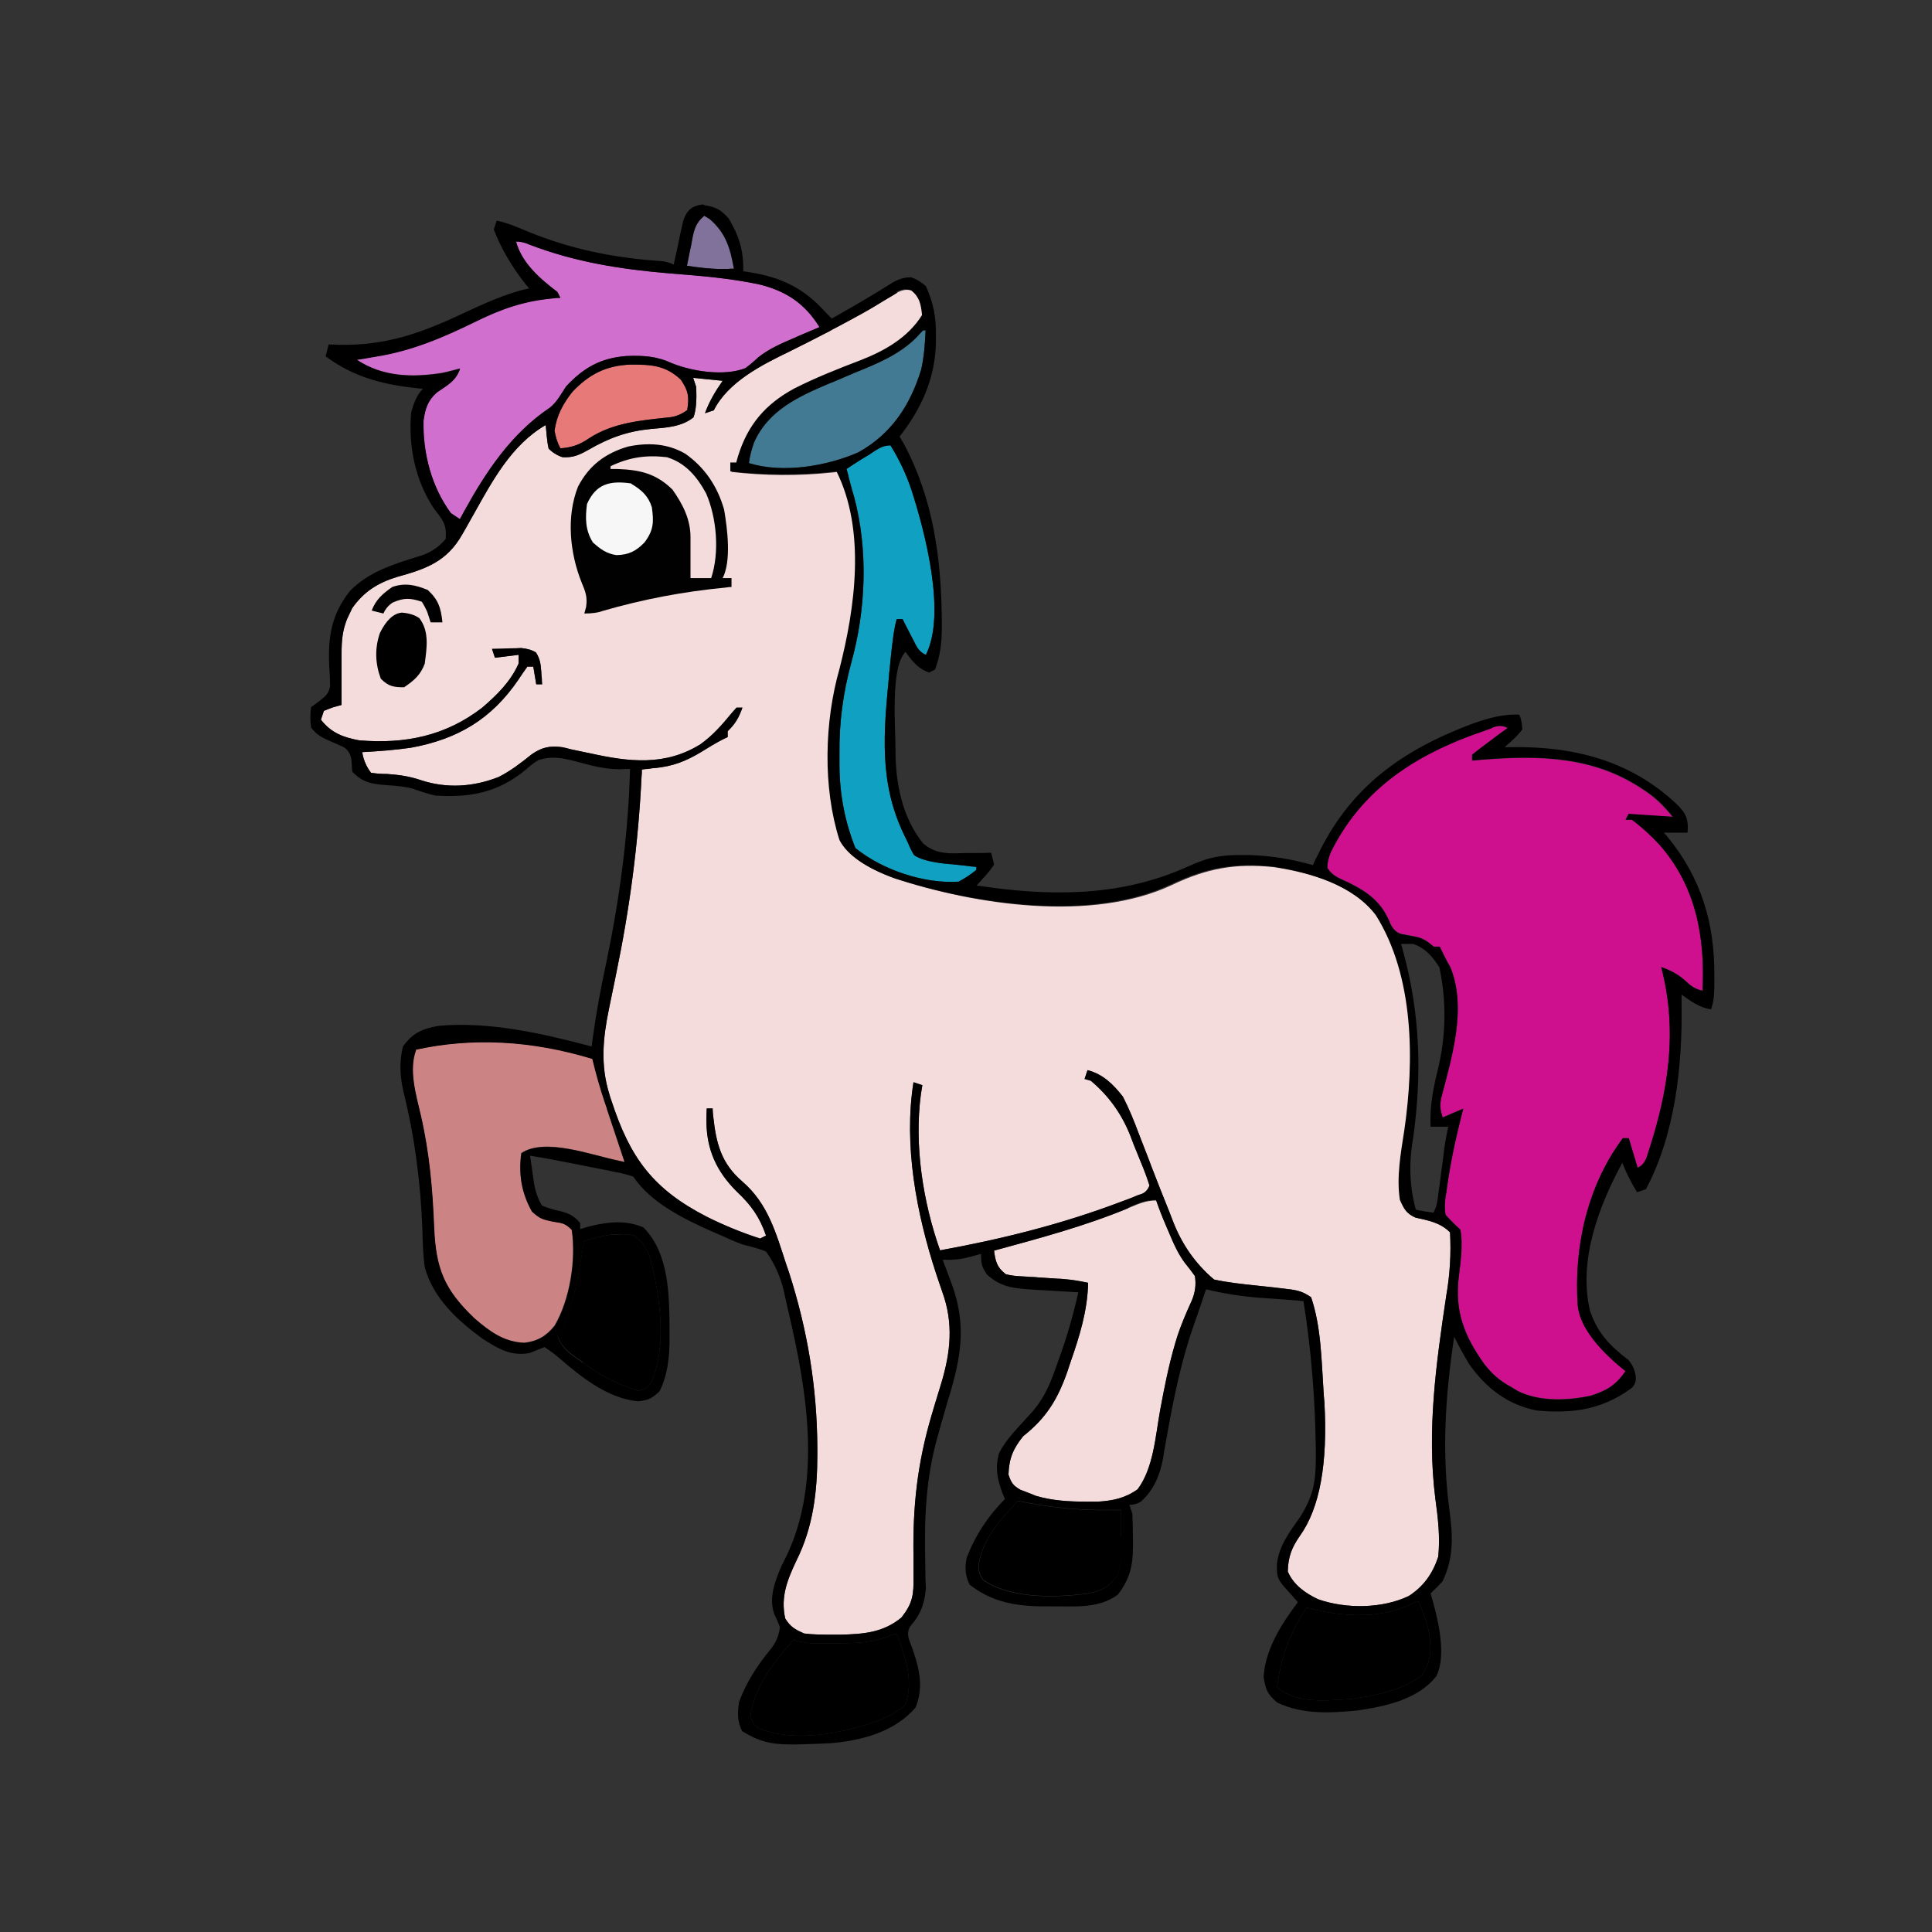 <?xml version="1.0" encoding="UTF-8"?>
<svg xmlns="http://www.w3.org/2000/svg" version="1.1" viewBox="0 0 655 655">
  <rect x="0" y="0" width="655" height="655" fill="#333333" stroke="none"/>
  <defs>
    <style>
      .cls-1 {
        fill: #010101;
      }

      .cls-2 {
        fill: #ba7d7d;
      }

      .cls-3 {
        fill: #e87979;
      }

      .cls-4 {
        fill: #81729b;
      }

      .cls-5 {
        fill: #427a93;
      }

      .cls-6 {
        fill: #d16fcf;
      }

      .cls-7 {
        fill: #f4dcdc;
      }

      .cls-8 {
        fill: #cc8383;
      }

      .cls-9 {
        fill: #10a0c1;
      }

      .cls-10 {
        fill: #f7f7f7;
      }

      .cls-11 {
        fill: #ce0f8e;
      }
    </style>
  </defs>
  <!-- Generator: Adobe Illustrator 28.7.1, SVG Export Plug-In . SVG Version: 1.2.0 Build 142)  -->
  <g>
    <g id="Layer_1">
      <path class="cls-9" d="M295.1,153.9c-.9.5-1.8,1.1-2.7,1.6-1.8,1.1-3.6,2.3-5.4,3.5.3,1,.6,2,.8,3.1.4,1.4.7,2.7,1.1,4.1.2.7.4,1.3.6,2,4.9,18.1,4.1,38.5-.9,56.5-2.8,10.4-4.1,20.1-4,30.8,0,1.2,0,2.4,0,3.6q0,14.9,5.4,28.4c9.1,7.4,23.3,12.2,35,11.4q3.4-1.8,6-4v-1c-1.2-.1-2.4-.2-3.6-.4-1.6-.2-3.1-.3-4.7-.5-.8,0-1.6-.2-2.4-.2q-7.7-.9-10.4-2.9-1.1-1.7-2-4c-.5-1-.9-1.9-1.4-2.9-8.6-17.8-6.9-34.8-5.1-53.9,0-.7.1-1.4.2-2.2q1.2-13.1,2.4-17h2q.6,1.2,1.2,2.4c.5,1,1.1,2,1.6,3.1.5,1,1.1,2,1.6,3.1q1.3,2.6,3.5,3.5c7-13.9-.3-41.7-4.9-55.9-1.8-5.4-4.1-10.2-7.1-15.1-2.9,0-4.5,1.4-6.9,2.9Z"/>
      <path class="cls-3" d="M194.1,132.8c-3.2,4-5.4,8.1-6.1,13.2q.6,3.5,2,6c3.9-.3,6.5-1.2,9.7-3.4,8.1-5.3,17.7-6.1,27.1-7.1q3.3-.3,6.2-2.5c.7-4.5.4-6.5-2.2-10.3-5.2-4.9-10.1-5.1-17-5.1-8.3.3-14.1,3.3-19.7,9.2Z"/>
      <path class="cls-8" d="M205.9,375.9c-.3-.8-.5-1.5-.8-2.3-1.6-4.8-3-9.7-4.2-14.7q-31.1-9.4-59.9-3.1c-2.6,7,0,15.3,1.6,22.3,2.9,12.6,4,25,4.5,37.9.6,14,3.4,21.1,13.7,30.9,5.1,4.4,9.9,8,16.9,8.3,4.5-.5,7.5-2.3,10.3-5.8,5.2-8.9,7.3-22.3,5.8-32.5-2.3-2.3-3.2-2.3-6.4-2.8-3.4-.7-4.5-1-7.1-3.4-3.5-6.2-4.6-12.6-3.6-19.8,8.1-5.4,24.1.8,33.2,2.6q.9.2,1.8.4c-1.5-4.5-3-9-4.5-13.5-.5-1.5-1-3-1.5-4.5Z"/>
      <path d="M300.8,554.9c-6,2.3-12.1,2.2-18.4,2.2-.8,0-1.7,0-2.6,0q-1.2,0-2.5,0c-.7,0-1.5,0-2.2,0-2.1-.1-4-.5-6.1-1.1-6.3,7.2-13,15.4-14.5,25.2q.2,3,2.6,4.7c12.4,5.1,29.2,1.7,41.4-2.8,3.2-1.4,5.8-2.8,8.5-5.1,2.8-8.5,0-15.9-3-24q-1.2,0-3.2.9Z"/>
      <path class="cls-6" d="M156,176c.5-.9.9-1.7,1.4-2.6,7.5-13.6,16-26.4,29.1-35.2,2.4-1.9,3.8-4.6,5.5-7.2,6-6.4,11.7-9.6,20.4-10.3,5.9-.2,10.2,0,15.6,2.5,7,2.8,17.8,4.4,24.8,1.6q2.3-1.7,4.4-3.7c3.8-3,7.9-4.7,12.3-6.6.8-.4,1.6-.7,2.5-1.1,2-.8,3.9-1.7,5.9-2.5-4.9-7.9-11.1-12.1-20.1-14.4-10.1-2.2-20.4-3-30.6-3.8-16.6-1.4-32.1-3.8-47.7-9.8q-2.5-1.1-4.6-1c2,7.3,8.2,12.6,14,17l1,2q-1.4,0-2.7.2c-9.6.9-17.1,3.5-25.7,7.7-11.2,5.5-22.1,10.2-34.6,12.1-1.1.2-2.3.4-3.4.6-.8.1-1.7.3-2.6.4,8.7,5.8,18.7,6.1,28.9,4.5,2-.4,4.1-1,6.1-1.5-1.4,4.2-4.3,5.6-7.9,8.1-3.1,2.8-3.9,5.4-4.5,9.6-.2,11.1,2.7,22.3,9.3,31.3,1,.7,2,1.3,3,2Z"/>
      <path class="cls-5" d="M310.9,114.2c-5.9,6-13.5,9.1-21.2,12.2-1.9.8-3.7,1.6-5.6,2.4q-1.3.6-2.7,1.1c-10.6,4.5-20.9,9.1-25.8,20.2-.8,2.3-1.4,4.5-1.7,6.9,11.5,3.6,26.6,1,37.2-3.7,11.1-6.2,17.5-15.9,21.2-28,1-4.4,1.3-8.9,1.5-13.3h-1c-.7.7-1.4,1.4-2.1,2.2Z"/>
      <path class="cls-4" d="M247.3,91q.9,0,1.7,0c-1.2-6.9-2.7-12.2-8.2-16.9-.6-.4-1.2-.7-1.8-1.1-3.6,2.7-3.9,5.9-4.7,10.2-.3,1.3-.5,2.5-.8,3.9-.2,1-.4,2-.6,3,4,.6,7.9,1.1,11.9,1.1q1.2,0,2.3,0Z"/>
      <path d="M197.6,462c.6.4,1.3.9,1.9,1.3q7.8,5.4,16.8,8.2,2.9-.3,4.5-2.8c5.5-12.7,2.9-29.7-.5-42.7-1.3-3.3-2.4-5-5.3-7.1q-2.3-.6-4.8-.4t-2.5,0c-3.4.4-6.5,1.3-9.7,2.3-.2,1.2-.4,2.4-.6,3.6q-3.5,22.3-8.4,28.4c1.5,4.4,5,6.5,8.6,9Z"/>
      <path class="cls-11" d="M553,278h-2c.3-.7.7-1.3,1-2,5,.3,9.9.7,15,1-3.4-4.2-6.1-6.8-10.5-9.6-.6-.4-1.2-.8-1.9-1.2-17.1-10.5-36.3-10-55.6-8.3v-2c2-1.6,3.9-3.1,6-4.6.6-.4,1.1-.8,1.7-1.3,1.4-1,2.8-2.1,4.3-3.1q-2.2-1.4-5.3-.1c-1.4.5-2.8,1-4.2,1.5q-1.1.4-2.3.8c-21,7.8-37.9,19.3-48,39.7q-1.2,2.9-1.2,5.3c1.7,2.9,4.3,3.7,7.3,5.1,6.8,3.4,11.3,6.8,14.1,14q1.4,2.8,3.7,3.4c1.6.3,3.2.6,4.8.9,2.6.5,4.2,1.7,6.2,3.4h2c.7,1.3,1.3,2.7,2,4,.5,1,1,1.9,1.6,2.9,5.7,13.9.5,30.6-3.1,44.4-.5,2.6-.3,4.1.5,6.6,2.3-1,4.6-2,7-3-.3,1-.5,2-.8,3.1-2,8-3.7,16-4.8,24.2-.1.8-.2,1.6-.4,2.4-.3,2.2-.4,4.1,0,6.3q2.4,2.7,5,5,.5,2.6.4,5.3c0,1.1,0,2.1-.1,3.2-.2,2.4-.5,4.9-.8,7.3-1.5,11.8,1.8,20.3,8.7,29.9,2.6,3.3,5.2,5.6,8.9,7.6.8.5,1.7,1,2.5,1.5,7.3,3.6,16.9,3.2,24.7,1.5,5.5-1.8,8.3-3.5,11.7-8.3-.7-.6-1.5-1.2-2.2-1.8q-13-11.1-14-20.4c-1.4-19.7,3.2-40.7,15.3-56.8h2c1,3.3,2,6.6,3,10q2.4-.9,3.4-4.6c7-21.1,10.3-41.6,4.6-63.4,3.5,1.2,6,2.6,8.7,5.1q2.3,2.3,5.3,2.9c.9-18.2-2.2-35.4-14.6-49.5-2.9-3.1-6-6-9.4-8.5Z"/>
      <!-- <path class="cls-2" d="M402,428.6c-2.6-3.4-4.1-7-5.8-11-.3-.7-.6-1.4-.9-2.1-1.2-2.8-2.3-5.6-3.3-8.5-3.7,0-6.1,1.2-9.5,2.6-14.7,6.1-30.1,10.2-45.5,14.4.5,3.7,1,5.7,4,8q2.4.6,5.1.7t3,.2c1,0,2.1.1,3.2.2,2.1.1,4.1.3,6.2.4.9,0,1.8.1,2.8.2,2.6.2,5.1.7,7.6,1.2-.2,9.5-2.9,18.1-6,27-.4,1.2-.8,2.4-1.2,3.6-3.3,9.2-7.1,15.3-14.8,21.4-3.4,4.2-4.8,7.5-5,13,.9,2.8,1.6,3.8,4.1,5.2.8.3,1.7.6,2.6,1,.8.3,1.7.6,2.5,1,5.7,1.7,11.4,2,17.3,2,1.2,0,2.5,0,3.8,0,5.1-.3,9.3-1.2,13.5-4.2,5.4-7.3,6-17.9,7.6-26.7,1.4-7.6,2.9-15.2,5.1-22.7.2-.7.4-1.3.6-2,1.4-4.4,3.2-8.5,5.1-12.7q1.7-4.1,1-8.2-1.5-2.1-3.2-4.2Z"/> -->
      <path d="M380.1,521.3c0-.9,0-1.8,0-2.7,0-2.2,0-4.4,0-6.6q-1.6,0-3.3,0c-10.9.2-21-.9-31.7-3.1-5.9,6.1-12.4,13.4-13.3,22.1q.1,2.8,1.6,4.6c9.3,6.5,24.7,6,35.5,4.6,4.9-1,7.3-2.3,10.2-6.4.9-2.8,1.1-4.5,1.1-7.4,0-.8,0-1.7,0-2.6,0-.9,0-1.8,0-2.7Z"/>
      <path d="M481,543q-1.2,0-2.7.9c-10.8,5.2-24,4.2-35.3,1.1q-8.4,12.5-10,27c6.7,5.8,16.7,4.5,25,4,8.4-1.1,17.1-2.9,24-8,3.3-4.8,3.3-8.9,2.5-14.5-.8-3.7-2-7-3.5-10.5Z"/>
      <path class="cls-7" d="M480.3,413c-3.2-1.4-3.9-2.9-5.3-6-1.2-7.8.3-15.8,1.5-23.6,3.4-23.5,3.4-52.2-9.7-73-7.9-10.3-22.4-14.5-34.8-16.4-13.1-1.4-22.8.4-34.6,6-27.1,12.8-66.7,6.8-94.1-2.2q-14.4-5.3-18.3-12.8c-5.7-17.9-5.1-40.1,0-58,5.3-20.7,9-46.9-1-67q-.9.1-1.9.2c-11.4,1.2-22.7,1.1-34.1-.2v-3h2c.2-.7.4-1.4.6-2.1,3.3-10.7,9.3-17.7,19.1-23,7.3-3.7,14.9-6.7,22.5-9.6,8.2-3.2,16.1-7.7,20.8-15.3-.4-3.7-.8-6-3.7-8.4q-2.4-.9-5.1.6c-1.1.7-2.2,1.4-3.3,2-1.3.8-2.5,1.5-3.8,2.3-.7.4-1.3.8-2,1.2-3.8,2.2-7.6,4.2-11.5,6.3-.8.4-1.6.8-2.4,1.3-4.6,2.4-9.2,4.7-13.8,7-9.1,4.4-20.6,10.2-25.4,19.8-1,.3-2,.7-3,1,1.5-4.1,3.5-7.4,6-11-3.3-.3-6.6-.7-10-1l1,3q.4,6.9-.9,10.4c-4,3.2-9.2,3.5-14.2,3.9-8.2.8-14.3,3-21.4,7.1-3.2,1.8-5.2,2.7-8.8,2.5q-2.7-.9-4.7-2.9c-.6-2.7-.7-5.3-1-8-11.7,6.8-18.1,19-24.5,30.4-.4.8-.9,1.5-1.3,2.3-.8,1.5-1.7,3-2.5,4.4-5.2,9.2-12.3,11.7-22.1,14.4-6.5,2-11.3,5-15.2,10.6-.3.6-.6,1.3-.9,1.9-.3.6-.6,1.3-.9,1.9-1.5,3.9-1.8,7.2-1.8,11.4,0,1,0,2,0,3.1,0,1.1,0,2.1,0,3.2,0,1.1,0,2.2,0,3.3,0,2.7,0,5.3,0,8q-1.5.4-2.9.8t-3.1,1.2c-.3,1-.7,2-1,3,3.5,4.5,7.6,6,13,7,15.5,1.3,29.3-1.5,41.7-11.1,5-4.3,9.6-8.8,12.3-14.9v-3c-2.6.3-5.3.7-8,1-.3-1-.7-2-1-3,2.1,0,4.2-.1,6.3-.2,1.2,0,2.3,0,3.6-.1q3.1.3,5,1.5c1.4,2.2,1.6,3.9,1.8,6.5,0,.8.1,1.6.2,2.4,0,.6,0,1.2.1,1.9h-2c-.3-2-.7-4-1-6h-2c-1.1,1.5-2.1,3-3.1,4.5-9.1,13.3-20.5,20.1-36.4,23-5.5.8-11,1.2-16.5,1.5q.6,3.9,3,7,2.6.4,5.5.4c4.1.3,7.6.8,11.4,2.1,8.8,2.9,17.8,2.3,26.4-1.1,4.1-2.1,7.6-4.8,11.2-7.7,3.5-2.4,6.1-2.9,10.2-2.4,1,.2,1.9.4,2.9.7,1.1.2,2.2.5,3.3.7,1.1.2,2.2.5,3.4.7,13.1,2.9,25.4,4.4,37.4-3.1,4.2-3,7.4-6.7,10.6-10.6q.8-.9,1.6-1.8h2c-1.2,3.4-2.4,5.5-5,8v2q-.8.4-1.7.8c-2.5,1.3-4.8,2.7-7.2,4.2-5.3,3.2-9.7,4.9-15.8,5.5-.8,0-1.6.2-2.5.3q-.9,0-1.9.2c0,.8,0,1.6-.1,2.4-1.1,22.7-4,44.6-8.6,66.8-.1.7-.3,1.3-.4,2-.7,3.2-1.3,6.5-2,9.7-2.1,10.1-3,19.3.1,29.2.2.7.4,1.4.7,2.2,6.3,19.3,14,29.9,32.3,39.3q8.8,4.4,18.1,7.4c.7-.3,1.3-.7,2-1-2.2-6.4-5.1-10.4-10-15-6.7-6.7-10.1-14-10.2-23.5,0-1.5,0-3,.1-4.6h2c0,.9.1,1.8.2,2.7,1,9.2,2.7,15.9,9.9,22.1,8.7,7.5,11.4,17.5,14.9,28.2.3.9.6,1.7.9,2.6,6.3,19.6,9.5,39,9.6,59.5q0,1,0,2.1c0,12.7-1.4,24.7-7.1,36.1-3.1,6.6-5.4,12.2-3.8,19.6,1.8,2.9,3.3,3.7,6.4,5.1,3.2.4,6.4.4,9.7.4.9,0,1.8,0,2.7,0,7.8-.2,14.4-.7,20.6-5.8,3.8-4.8,4.2-7.7,4.1-13.9,0-1.5,0-3,0-4.4,0-.8,0-1.5,0-2.3-.3-17,1.3-31.6,6.1-47.9.4-1.2.7-2.5,1.1-3.7.7-2.4,1.5-4.8,2.2-7.2,3.2-10.6,4.2-20.4.4-30.9-.5-1.4-.9-2.7-1.4-4.1-.2-.7-.5-1.4-.7-2.1-6.7-20.4-11.1-43.7-7.7-65,1,.3,2,.7,3,1-.2,1-.3,2.1-.5,3.1-2.3,17.3.7,36.5,6.5,52.9,20.9-3.8,41-8.8,60.9-16.3.9-.3,1.8-.7,2.7-1,.8-.3,1.6-.6,2.5-1,.7-.3,1.4-.6,2.2-.8q1.9-.7,2.7-2.9c-1.2-3.9-2.8-7.6-4.3-11.3-.8-1.9-1.5-3.7-2.2-5.6q-4.4-11.1-13.4-18.6c-.7-.2-1.4-.4-2.1-.6.3-1,.7-2,1-3,5.3,1.4,8.7,4.8,12,9,2.1,4.1,3.8,8.3,5.4,12.6.9,2.4,1.9,4.8,2.8,7.2.5,1.2.9,2.4,1.4,3.7,2,5.2,4.1,10.5,6.2,15.7.3.9.7,1.7,1,2.6q4.6,12.2,14.1,20.2c4.6,1,9.3,1.5,14,2,2.2.2,4.4.5,6.5.7,1.4.2,2.8.3,4.2.5,3.5.4,5.3.8,8.2,2.8,3.4,10,3.5,21.1,4.2,31.6q.1,1.9.3,3.9,1.8,31.3-8.3,45.4c-2.8,4-4,7.2-4.1,12.1,1.9,4.5,6,7.4,10.3,9.4,9.4,3.3,21.7,3.2,30.7-1.1,5.1-3.3,8.1-7.6,10-13.3.7-6.7-.1-13.3-1-19.9-2.9-23,.3-45.7,3.7-68.5q1.9-10.8,1.3-21.6c-3.3-3.3-7.2-4-11.7-5ZM402,428.6c-2.6-3.4-4.1-7-5.8-11-.3-.7-.6-1.4-.9-2.1-1.2-2.8-2.3-5.6-3.3-8.5-3.7,0-6.1,1.2-9.5,2.6-14.7,6.1-30.1,10.2-45.5,14.4.5,3.7,1,5.7,4,8q2.4.6,5.1.7t3,.2c1,0,2.1.1,3.2.2,2.1.1,4.1.3,6.2.4.9,0,1.8.1,2.8.2,2.6.2,5.1.7,7.6,1.2-.2,9.5-2.9,18.1-6,27-.4,1.2-.8,2.4-1.2,3.6-3.3,9.2-7.1,15.3-14.8,21.4-3.4,4.2-4.8,7.5-5,13,.9,2.8,1.6,3.8,4.1,5.2.8.3,1.7.6,2.6,1,.8.3,1.7.6,2.5,1,5.7,1.7,11.4,2,17.3,2,1.2,0,2.5,0,3.8,0,5.1-.3,9.3-1.2,13.5-4.2,5.4-7.3,6-17.9,7.6-26.7,1.4-7.6,2.9-15.2,5.1-22.7.2-.7.4-1.3.6-2,1.4-4.4,3.2-8.5,5.1-12.7q1.7-4.1,1-8.2-1.5-2.1-3.2-4.2Z"/>
      <path fill='black' fixed='yes' d="M238.9,69.6c4,.6,5.4,1.5,8.1,4.4,3.6,6,5.1,10.9,5,18,.7,0,1.4.2,2.1.3,10.9,1.7,18.6,5.5,25.9,13.7l2,2c2.2-1.2,4.3-2.5,6.5-3.7.6-.4,1.3-.7,1.9-1.1,3.4-2,6.8-4,10.1-6.1,2.8-1.8,5-3.1,8.4-3.1q2.6.9,5,3c2.6,5.8,3.5,10.6,3.4,16.9,0,.8,0,1.6,0,2.4-.3,12.1-4.9,22.2-12.3,31.7.4.8.9,1.6,1.4,2.4,10,18.7,12.7,38.8,12.9,59.8,0,.9,0,1.7,0,2.6,0,5.1-.5,9.4-2.3,14.2-.7.3-1.3.7-2,1-3.8-1.3-5.7-3.8-8-7-5.3,5.3-3.3,26.1-3.4,33.6,0,11,2.3,22.6,9.4,31.4,4.5,3.7,8.8,3.4,14.3,3.2.8,0,1.7,0,2.5,0,2.1,0,4.1,0,6.2-.1q.6,1.9,1,4-1.2,1.9-2.9,3.8c-.6.6-1.1,1.2-1.7,1.9-.4.5-.9.9-1.3,1.4,23.7,3.6,47.2,4,69.5-5.5,1.2-.5,2.3-1,3.5-1.5.6-.3,1.3-.6,1.9-.8,5.2-2.1,9.7-2.6,15.2-2.5.8,0,1.6,0,2.5,0,7.4.2,14.3,1.4,21.4,3.4q.7-1.6,1.5-3.1c11.1-23.3,28.5-35.7,52.2-44.7,5.4-1.9,10.5-3.5,16.3-3.2q.9,2.1,1,5c-1.7,2.3-3.8,4.1-6,6,.8,0,1.6,0,2.4,0,21-.3,40,4.5,55.6,19,2.5,2.5,4,4.1,4.1,7.7,0,.8,0,1.5-.1,2.3h-8c.4.5.9,1,1.3,1.5,11.3,13.8,15.9,29.1,15.8,46.7,0,.8,0,1.6,0,2.4,0,3.4,0,6.1-1.1,9.3-4-.6-6.7-2.7-10-5q0,1.8,0,3.6c.3,20.6-2.2,43.8-12.1,62.4-1,.3-2,.7-3,1-2-3.3-3.6-6.4-5-10-8,14.8-14.9,32.9-11,50,2.5,7.6,6.7,12,13,16.8q2,2.2,2.5,5.3t-1.9,4.7c-9.9,7-19.6,8.3-31.6,7.2-9.8-1.9-17.2-7.6-22.9-15.7-1.8-3-3.5-6.1-5.1-9.3-3,20-4.3,39.4-1.5,59.5,1.1,8.4,1.3,15.8-2.5,23.5-1.3,1.4-2.6,2.7-4,4,.2.7.4,1.4.6,2.1q5.2,18.1,1.4,25.9c-6.2,8-17.3,10.3-26.8,11.7-9.2.9-18.7,1.4-27.2-2.7-3.3-2.8-3.9-4.3-4.6-8.6.5-9.4,6.1-18.1,11.6-25.4-.4-.5-.8-1-1.3-1.5-.5-.6-1.1-1.3-1.7-1.9-.5-.6-1.1-1.3-1.7-1.9-2.4-2.9-2.4-3.7-2.4-7.7.8-6.4,4.4-10.9,8-16.1,4.2-6.7,5.2-11.7,5.2-19.6,0-.9,0-1.7,0-2.6-.2-17-1.5-34.1-4.2-50.8q-1,0-2.1-.2c-3.1-.2-6.3-.5-9.4-.7-1.1,0-2.1-.2-3.2-.2-6.3-.5-12.2-1.4-18.3-2.9-.2.6-.4,1.1-.6,1.7-1.2,3.7-2.5,7.4-3.8,11.1-4.3,12.4-6.8,25.2-9.1,38.1-.1.7-.3,1.5-.4,2.3-.3,1.4-.5,2.8-.7,4.2-1.1,5.7-3.1,10.6-7.5,14.6q-1.9,1.1-3.9,1.1c.3,1,.7,2,1,3,.1,2.9.2,5.8.2,8.8q0,1.2,0,2.4c0,6.4-1.1,11-5.1,16.2-6.3,4.7-14.1,4-21.6,4q-1.6,0-3.3,0c-9.4,0-17.9-1.4-25.4-7.4-1.5-3.1-1.6-5.7-1-9,3-7.8,7.2-14.1,13-20-.3-.7-.6-1.4-.9-2.1-1.7-4.8-2.5-8.4-1.1-13.4,1.8-3.6,4.3-6.4,7-9.4.7-.7,1.3-1.4,2-2.2q.7-.7,1.4-1.5c4.4-4.7,6.6-9.5,8.7-15.5.3-.9.7-1.8,1-2.8,2.8-7.6,5-15.3,6.8-23.2-.7,0-1.5,0-2.2-.1-3.3-.2-6.6-.4-9.9-.6q-1.7,0-3.5-.2c-6.3-.4-10.7-.8-15.4-5.1-1.8-2.7-2-3.7-2-7-1.2.3-2.4.7-3.7,1-3.2.9-6,1.1-9.3,1,.3,1,.7,1.9,1.1,2.9.5,1.3.9,2.5,1.4,3.8.2.6.5,1.3.7,1.9,4.5,12.5,3.3,22.8-.3,35.3-.3,1.1-.6,2.2-1,3.3-.6,2.2-1.3,4.4-1.9,6.6q-.5,1.6-.9,3.2c-.3.9-.5,1.9-.8,2.8-4.1,14.5-4.6,28.3-4.2,43.3q0,1.1,0,2.2c0,2,.1,4,.2,6-.4,5-1.7,8.9-5.1,12.7q-1.5,2-.6,4.8c.4,1.1.8,2.1,1.2,3.2,2.3,6.8,3.8,12.9,1,19.8-7.1,8.3-18.3,11.2-28.8,12.1-3.7.2-7.5.3-11.2.4q-1.4,0-2.8,0c-6.4,0-10.5-1.1-16-4.5-1.7-3.3-1.6-6.4-1-10,2.5-6.7,6.1-12.2,10.6-17.7q2.8-3.4,3.2-7.6c-.6-1.5-1.2-3-1.9-4.4-2-5.5.3-11.3,2.5-16.4q.8-1.6,1.6-3.2c12.2-25.4,6.9-56.6.7-82.9-.4-1.8-.8-3.5-1.2-5.3q-1.6-8.4-6.4-15.1c-2.6-1.1-5.3-1.7-8-2.4-2.7-1-5.4-2.2-8-3.4-.7-.3-1.4-.6-2.1-.9-9.5-4.2-21-9.8-26.9-18.7q-2.9-1-6.3-1.6-1.9-.4-3.9-.8c-1.4-.3-2.7-.5-4.1-.8-1.3-.3-2.7-.5-4-.8-5.6-1.1-11.1-2.2-16.7-3.1.3,2.1.6,4.2.9,6.2.2,1.2.3,2.3.5,3.5q.7,3.9,2.6,7.2,2.3,1,4.9,1.6c3.6.8,5.8,1.5,8.1,4.4v2c1.1-.3,2.2-.7,3.4-1,6.2-1.5,12-2.1,18,.4,8.8,8.8,8.8,23.1,8.9,34.7,0,.9,0,1.8,0,2.8,0,6.3-.6,12.5-3.4,18.1-2.6,2.4-3.7,3-7.3,3.4-10.1-1-19-8-26.5-14.5q-2.3-2-5.2-3.9c-1.7.7-3.3,1.3-5,2-6.3,1.2-10.6-1.4-15.8-4.7-8.6-6.2-17-13.9-19.8-24.4-.6-4.3-.7-8.5-.8-12.8-.6-15.8-2.6-31.3-6.4-46.6-1.2-5.3-1.5-10.1-.2-15.4,3.3-4.6,6.5-6,12-7,17.1-1.6,35.5,2.6,52,7,.1-.8.2-1.6.3-2.5,1.2-8.8,2.8-17.5,4.7-26.2,4.5-21.7,7.4-43.2,8-65.4-1.1,0-2.3,0-3.5.1-5.4,0-10.2-1.4-15.4-2.8-4.4-1.1-7.7-1.7-12.2-.3q-2.3,1.4-4.3,3.3c-9.4,7.7-18.7,9.5-30.7,8.7-2.6-.6-5-1.4-7.5-2.3-3-.8-5.7-1-8.8-1.2-5.2-.4-8.1-.8-11.8-4.6q-.1-1.7-.2-3.4-.3-3.6-2.9-5c-1.8-.8-3.6-1.6-5.4-2.4-2.4-1.1-3.8-2-5.4-4.1q-.6-3.4,0-7c1-.7,2-1.4,3-2.2,2-1.6,2.9-2.3,3.4-4.8,0-2.4-.1-4.7-.3-7.1-.4-9.9.8-17.3,7-25.2,6.3-6.5,14.7-9.1,23.1-11.7q5.8-1.6,9.4-6c.4-5-1-6.4-4-10.3-6.4-9.6-8.7-21.2-7.7-32.6.8-2.9,1.8-5.8,4-8-.9,0-1.9-.2-2.9-.3-11.2-1.2-21-3.9-30.1-10.7.3-1.3.7-2.6,1-4,1,0,2,0,3,.1,16.9.4,29-4.2,44.2-11.4q13.6-6.4,20.8-7.7c-.4-.4-.7-.9-1.1-1.3-4.5-5.7-8.3-11.9-10.9-18.7.3-1,.7-2,1-3,3.8.8,7.2,2.3,10.8,3.8,14.4,5.9,29.3,8.9,44.8,9.9q2.4.2,4.4,1.2c.3-1.2.5-2.4.8-3.6.3-1.6.7-3.1,1-4.7.2-.8.3-1.6.5-2.4.2-.8.3-1.5.5-2.3q.2-1,.5-2.1c1.3-3.5,2.9-4.8,6.6-5.3ZM239,73c-3.6,2.7-3.9,5.9-4.7,10.2-.3,1.3-.5,2.5-.8,3.9-.2,1-.4,2-.6,3,4,.6,7.9,1.1,11.9,1.1q1.2,0,2.3,0,.9,0,1.7,0c-1.2-6.9-2.7-12.2-8.2-16.9-.6-.4-1.2-.7-1.8-1.1ZM175,82c2,7.3,8.2,12.6,14,17q.5,1,1,2-1.4,0-2.7.2c-9.6.9-17.1,3.5-25.7,7.7-11.2,5.5-22.1,10.2-34.6,12.1-1.1.2-2.3.4-3.4.6-.8.1-1.7.3-2.6.4,8.7,5.8,18.7,6.1,28.9,4.5,2-.4,4.1-1,6.1-1.5-1.4,4.2-4.3,5.6-7.9,8.1-3.1,2.8-3.9,5.4-4.5,9.6-.2,11.1,2.7,22.3,9.3,31.3,1,.7,2,1.3,3,2,.5-.9.9-1.7,1.4-2.6,7.5-13.6,16-26.4,29.1-35.2,2.4-1.9,3.8-4.6,5.5-7.2,6-6.4,11.7-9.6,20.4-10.3,5.9-.2,10.2,0,15.6,2.5,7,2.8,17.8,4.4,24.8,1.6q2.3-1.7,4.4-3.7c3.8-3,7.9-4.7,12.3-6.6.8-.4,1.6-.7,2.5-1.1,2-.8,3.9-1.7,5.9-2.5-4.9-7.9-11.1-12.1-20.1-14.4-10.1-2.2-20.4-3-30.6-3.8-16.6-1.4-32.1-3.8-47.7-9.8q-2.5-1.1-4.6-1ZM304.2,99.2c-1.1.7-2.2,1.4-3.3,2-1.3.8-2.5,1.5-3.8,2.3-.7.4-1.3.8-2,1.2-3.8,2.2-7.6,4.2-11.5,6.3-.8.4-1.6.8-2.4,1.3-4.6,2.4-9.2,4.7-13.8,7-9.1,4.4-20.6,10.2-25.4,19.8-1,.3-2,.7-3,1,1.5-4.1,3.5-7.4,6-11-3.3-.3-6.6-.7-10-1q.5,1.5,1,3,.4,6.9-.9,10.4c-4,3.2-9.2,3.5-14.2,3.9-8.2.8-14.3,3-21.4,7.1-3.2,1.8-5.2,2.7-8.8,2.5q-2.7-.9-4.7-2.9c-.6-2.7-.7-5.3-1-8-11.7,6.8-18.1,19-24.5,30.4-.4.8-.9,1.5-1.3,2.3-.8,1.5-1.7,3-2.5,4.4-5.2,9.2-12.3,11.7-22.1,14.4-6.5,2-11.3,5-15.2,10.6-.3.6-.6,1.3-.9,1.9-.3.6-.6,1.3-.9,1.9-1.5,3.9-1.8,7.2-1.8,11.4,0,1,0,2,0,3.1,0,1.1,0,2.1,0,3.2,0,1.1,0,2.2,0,3.3,0,2.7,0,5.3,0,8q-1.5.4-2.9.8-1.5.6-3.1,1.2c-.3,1-.7,2-1,3,3.5,4.5,7.6,6,13,7,15.5,1.3,29.3-1.5,41.7-11.1,5-4.3,9.6-8.8,12.3-14.9v-3c-2.6.3-5.3.7-8,1-.3-1-.7-2-1-3,2.1,0,4.2-.1,6.3-.2,1.2,0,2.3,0,3.6-.1q3.1.3,5,1.5c1.4,2.2,1.6,3.9,1.8,6.5,0,.8.1,1.6.2,2.4,0,.6,0,1.2.1,1.9h-2c-.3-2-.7-4-1-6h-2c-1.1,1.5-2.1,3-3.1,4.5-9.1,13.3-20.5,20.1-36.4,23-5.5.8-11,1.2-16.5,1.5q.6,3.9,3,7,2.6.4,5.5.4c4.1.3,7.6.8,11.4,2.1,8.8,2.9,17.8,2.3,26.4-1.1,4.1-2.1,7.6-4.8,11.2-7.7,3.5-2.4,6.1-2.9,10.2-2.4,1,.2,1.9.4,2.9.7,1.1.2,2.2.5,3.3.7,1.1.2,2.2.5,3.4.7,13.1,2.9,25.4,4.4,37.4-3.1,4.2-3,7.4-6.7,10.6-10.6q.8-.9,1.6-1.8h2c-1.2,3.4-2.4,5.5-5,8v2q-.8.4-1.7.8c-2.5,1.3-4.8,2.7-7.2,4.2-5.3,3.2-9.7,4.9-15.8,5.5-.8,0-1.6.2-2.5.3q-.9,0-1.9.2c0,.8,0,1.6-.1,2.4-1.1,22.7-4,44.6-8.6,66.8-.1.7-.3,1.3-.4,2-.7,3.2-1.3,6.5-2,9.7-2.1,10.1-3,19.3.1,29.2.2.7.4,1.4.7,2.2,6.3,19.3,14,29.9,32.3,39.3q8.8,4.4,18.1,7.4c.7-.3,1.3-.7,2-1-2.2-6.4-5.1-10.4-10-15-6.7-6.7-10.1-14-10.2-23.5,0-1.5,0-3,.1-4.6h2c0,.9.1,1.8.2,2.7,1,9.2,2.7,15.9,9.9,22.1,8.7,7.5,11.4,17.5,14.9,28.2.3.9.6,1.7.9,2.6,6.3,19.6,9.5,39,9.6,59.5q0,1,0,2.1c0,12.7-1.4,24.7-7.1,36.1-3.1,6.6-5.4,12.2-3.8,19.6,1.8,2.9,3.3,3.7,6.4,5.1,3.2.4,6.4.4,9.7.4.9,0,1.8,0,2.7,0,7.8-.2,14.4-.7,20.6-5.8,3.8-4.8,4.2-7.7,4.1-13.9,0-1.5,0-3,0-4.4,0-.8,0-1.5,0-2.3-.3-17,1.3-31.6,6.1-47.9.4-1.2.7-2.5,1.1-3.7.7-2.4,1.5-4.8,2.2-7.2,3.2-10.6,4.2-20.4.4-30.9-.5-1.4-.9-2.7-1.4-4.1-.2-.7-.5-1.4-.7-2.1-6.7-20.4-11.1-43.7-7.7-65,1,.3,2,.7,3,1-.2,1-.3,2.1-.5,3.1-2.3,17.3.7,36.5,6.5,52.9,20.9-3.8,41-8.8,60.9-16.3.9-.3,1.8-.7,2.7-1,.8-.3,1.6-.6,2.5-1,.7-.3,1.4-.6,2.2-.8q1.9-.7,2.7-2.9c-1.2-3.9-2.8-7.6-4.3-11.3-.8-1.9-1.5-3.7-2.2-5.6q-4.4-11.1-13.4-18.6c-.7-.2-1.4-.4-2.1-.6.3-1,.7-2,1-3,5.3,1.4,8.7,4.8,12,9,2.1,4.1,3.8,8.3,5.4,12.6.9,2.4,1.9,4.8,2.8,7.2.5,1.2.9,2.4,1.4,3.7,2,5.2,4.1,10.5,6.2,15.7.3.9.7,1.7,1,2.6q4.6,12.2,14.1,20.2c4.6,1,9.3,1.5,14,2,2.2.2,4.4.5,6.5.7,1.4.2,2.8.3,4.2.5,3.5.4,5.3.8,8.2,2.8,3.4,10,3.5,21.1,4.2,31.6q.1,1.9.3,3.9,1.8,31.3-8.3,45.4c-2.8,4-4,7.2-4.1,12.1,1.9,4.5,6,7.4,10.3,9.4,9.4,3.3,21.7,3.2,30.7-1.1,5.1-3.3,8.1-7.6,10-13.3.7-6.7-.1-13.3-1-19.9-2.9-23,.3-45.7,3.7-68.5q1.9-10.8,1.3-21.6c-3.3-3.3-7.2-4-11.7-5-3.2-1.4-3.9-2.9-5.3-6-1.2-7.8.3-15.8,1.5-23.6,3.4-23.5,3.4-52.2-9.7-73-7.9-10.3-22.4-14.5-34.8-16.4-13.1-1.4-22.8.4-34.6,6-27.1,12.8-66.7,6.8-94.1-2.2q-14.4-5.3-18.3-12.8c-5.7-17.9-5.1-40.1,0-58,5.3-20.7,9-46.9-1-67q-.9.1-1.9.2c-11.4,1.2-22.7,1.1-34.1-.2v-3h2c.2-.7.4-1.4.6-2.1,3.3-10.7,9.3-17.7,19.1-23,7.3-3.7,14.9-6.7,22.5-9.6,8.2-3.2,16.1-7.7,20.8-15.3-.4-3.7-.8-6-3.7-8.4q-2.4-.9-5.1.6ZM313,112c-.7.7-1.4,1.4-2.1,2.2-5.9,6-13.5,9.1-21.2,12.2-1.9.8-3.7,1.6-5.6,2.4q-1.3.6-2.7,1.1c-10.6,4.5-20.9,9.1-25.8,20.2-.8,2.3-1.4,4.5-1.7,6.9,11.5,3.6,26.6,1,37.2-3.7,11.1-6.2,17.5-15.9,21.2-28,1-4.4,1.3-8.9,1.5-13.3h-1ZM194.1,132.8c-3.2,4-5.4,8.1-6.1,13.2q.6,3.5,2,6c3.9-.3,6.5-1.2,9.7-3.4,8.1-5.3,17.7-6.1,27.1-7.1q3.3-.3,6.2-2.5c.7-4.5.4-6.5-2.2-10.3-5.2-4.9-10.1-5.1-17-5.1-8.3.3-14.1,3.3-19.7,9.2ZM295.1,153.9c-.9.5-1.8,1.1-2.7,1.6-1.8,1.1-3.6,2.3-5.4,3.5.3,1,.6,2,.8,3.1.4,1.4.7,2.7,1.1,4.1.2.7.4,1.3.6,2,4.9,18.1,4.1,38.5-.9,56.5-2.8,10.4-4.1,20.1-4,30.8,0,1.2,0,2.4,0,3.6q0,14.9,5.4,28.4c9.1,7.4,23.3,12.2,35,11.4q3.4-1.8,6-4v-1c-1.2-.1-2.4-.2-3.6-.4-1.6-.2-3.1-.3-4.7-.5-.8,0-1.6-.2-2.4-.2q-7.7-.9-10.4-2.9-1.1-1.7-2-4c-.5-1-.9-1.9-1.4-2.9-8.6-17.8-6.9-34.8-5.1-53.9,0-.7.1-1.4.2-2.2q1.2-13.1,2.4-17h2q.6,1.2,1.2,2.4c.5,1,1.1,2,1.6,3.1.5,1,1.1,2,1.6,3.1q1.3,2.6,3.5,3.5c7-13.9-.3-41.7-4.9-55.9-1.8-5.4-4.1-10.2-7.1-15.1-2.9,0-4.5,1.4-6.9,2.9ZM505.7,246.9c-1.4.5-2.8,1-4.2,1.5q-1.1.4-2.3.8c-21,7.8-37.9,19.3-48,39.7q-1.2,2.9-1.2,5.3c1.7,2.9,4.3,3.7,7.3,5.1,6.8,3.4,11.3,6.8,14.1,14q1.4,2.8,3.7,3.4c1.6.3,3.2.6,4.8.9,2.6.5,4.2,1.7,6.2,3.4h2c.7,1.3,1.3,2.7,2,4,.5,1,1,1.9,1.6,2.9,5.7,13.9.5,30.6-3.1,44.4-.5,2.6-.3,4.1.5,6.6,2.3-1,4.6-2,7-3-.3,1-.5,2-.8,3.1-2,8-3.7,16-4.8,24.2-.1.8-.2,1.6-.4,2.4-.3,2.2-.4,4.1,0,6.3q2.4,2.7,5,5,.5,2.6.4,5.3c0,1.1,0,2.1-.1,3.2-.2,2.4-.5,4.9-.8,7.3-1.5,11.8,1.8,20.3,8.7,29.9,2.6,3.3,5.2,5.6,8.9,7.6.8.5,1.7,1,2.5,1.5,7.3,3.6,16.9,3.2,24.7,1.5,5.5-1.8,8.3-3.5,11.7-8.3-.7-.6-1.5-1.2-2.2-1.8q-13-11.1-14-20.4c-1.4-19.7,3.2-40.7,15.3-56.8h2c1,3.3,2,6.6,3,10q2.4-.9,3.4-4.6c7-21.1,10.3-41.6,4.6-63.4,3.5,1.2,6,2.6,8.7,5.1q2.3,2.3,5.3,2.9c.9-18.2-2.2-35.4-14.6-49.5-2.9-3.1-6-6-9.4-8.5h-2c.3-.7.7-1.3,1-2,5,.3,9.9.7,15,1-3.4-4.2-6.1-6.8-10.5-9.6-.6-.4-1.2-.8-1.9-1.2-17.1-10.5-36.3-10-55.6-8.3v-2c2-1.6,3.9-3.1,6-4.6.6-.4,1.1-.8,1.7-1.3,1.4-1,2.8-2.1,4.3-3.1q-2.2-1.4-5.3-.1ZM475,320c.3.9.5,1.9.8,2.9,5.7,21.1,6.3,41.3,3.3,62.9q-2.3,12.6.9,24.3,3.1.7,6,1c1.2-2.3,1.4-4.2,1.7-6.8q.2-1.4.4-2.9c.1-1,.3-2,.4-3.1.3-2,.5-4,.8-6,.1-.9.2-1.8.3-2.7.4-2.5.8-5,1.4-7.6h-6c-.3-6.7.8-12.6,2.4-19.1q4.3-17.5.6-34.9c-2.2-3.6-4.9-6.7-9-8h-4ZM141.1,355.9c-2.6,7,0,15.3,1.6,22.3,2.9,12.6,4,25,4.5,37.9.6,14,3.4,21.1,13.7,30.9,5.1,4.4,9.9,8,16.9,8.3,4.5-.5,7.5-2.3,10.3-5.8,5.2-8.9,7.3-22.3,5.8-32.5-2.3-2.3-3.2-2.3-6.4-2.8-3.4-.7-4.5-1-7.1-3.4-3.5-6.2-4.6-12.6-3.6-19.8,8.1-5.4,24.1.8,33.2,2.6q.9.2,1.8.4c-1.5-4.5-3-9-4.5-13.5-.5-1.5-1-3-1.5-4.5-.3-.8-.5-1.5-.8-2.3-1.6-4.8-3-9.7-4.2-14.7q-31.1-9.4-59.9-3.1ZM382.5,409.6c-14.7,6.1-30.1,10.2-45.5,14.4.5,3.7,1,5.7,4,8q2.4.6,5.1.7,1.5.1,3,.2c1,0,2.1.1,3.2.2,2.1.1,4.1.3,6.2.4.9,0,1.8.1,2.8.2,2.6.2,5.1.7,7.6,1.2-.2,9.5-2.9,18.1-6,27-.4,1.2-.8,2.4-1.2,3.6-3.3,9.2-7.1,15.3-14.8,21.4-3.4,4.2-4.8,7.5-5,13,.9,2.8,1.6,3.8,4.1,5.2.8.3,1.7.6,2.6,1,.8.3,1.7.6,2.5,1,5.7,1.7,11.4,2,17.3,2,1.2,0,2.5,0,3.8,0,5.1-.3,9.3-1.2,13.5-4.2,5.4-7.3,6-17.9,7.6-26.7,1.4-7.6,2.9-15.2,5.1-22.7.2-.7.4-1.3.6-2,1.4-4.4,3.2-8.5,5.1-12.7q1.7-4.1,1-8.2-1.5-2.1-3.2-4.2c-2.6-3.4-4.1-7-5.8-11-.3-.7-.6-1.4-.9-2.1-1.2-2.8-2.3-5.6-3.3-8.5-3.7,0-6.1,1.2-9.5,2.6ZM198,421c-.2,1.2-.4,2.4-.6,3.6q-3.5,22.3-8.4,28.4c1.5,4.4,5,6.5,8.6,9,.6.4,1.3.9,1.9,1.3q7.8,5.4,16.8,8.2,2.9-.3,4.5-2.8c5.5-12.7,2.9-29.7-.5-42.7-1.3-3.3-2.4-5-5.3-7.1q-2.3-.6-4.8-.4-1.2,0-2.5,0c-3.4.4-6.5,1.3-9.7,2.3ZM345,509c-5.9,6.1-12.4,13.4-13.3,22.1q.1,2.8,1.6,4.6c9.3,6.5,24.7,6,35.5,4.6,4.9-1,7.3-2.3,10.2-6.4.9-2.8,1.1-4.5,1.1-7.4,0-.8,0-1.7,0-2.6,0-.9,0-1.8,0-2.7,0-.9,0-1.8,0-2.7,0-2.2,0-4.4,0-6.6q-1.6,0-3.3,0c-10.9.2-21-.9-31.7-3.1ZM478.3,543.9c-10.8,5.2-24,4.2-35.3,1.1q-8.4,12.5-10,27c6.7,5.8,16.7,4.5,25,4,8.4-1.1,17.1-2.9,24-8,3.3-4.8,3.3-8.9,2.5-14.5-.8-3.7-2-7-3.5-10.5q-1.2,0-2.7.9ZM300.8,554.9c-6,2.3-12.1,2.2-18.4,2.2-.8,0-1.7,0-2.6,0q-1.2,0-2.5,0c-.7,0-1.5,0-2.2,0-2.1-.1-4-.5-6.1-1.1-6.3,7.2-13,15.4-14.5,25.2q.2,3,2.6,4.7c12.4,5.1,29.2,1.7,41.4-2.8,3.2-1.4,5.8-2.8,8.5-5.1,2.8-8.5,0-15.9-3-24q-1.2,0-3.2.9Z"/>
      <path class="cls-1" fill='black' fixed='yes' d="M232.3,153.8c6.7,4.7,11,11.2,13.2,19,1.1,6.5,2.5,17.3-.5,23.2h3v3c-.7,0-1.3.1-2,.2q-21.2,2-41.6,7.9-2.3.9-6.3.9c.2-.7.4-1.4.6-2.2.5-3.4-.2-5.2-1.5-8.3-4-9.9-5.3-22.4-1.2-32.6,3.8-7.2,9.2-11.2,16.9-13.5,6.8-1.4,13.3-1.1,19.4,2.4ZM207,158v1q1.1,0,2.3,0c7.7.3,13.1,1.5,18.7,7,3.5,5,6.1,10,6.1,16.2,0,.8,0,1.6,0,2.4,0,.8,0,1.7,0,2.5,0,.8,0,1.7,0,2.6,0,2.1,0,4.2,0,6.3h7c2.9-8.7,1.9-20.4-1.7-28.7-3.1-5.7-6.9-10.3-13.3-12.3-7.1-.8-12.6,0-19,3Z"/>
      <path class="cls-10" d="M214,164c3.5,2.1,5.8,4.1,7,8,.7,5,.6,7.8-2.5,11.9-2.9,3-5.4,4.2-9.5,4.3-3.4-.5-5.4-2-8-4.3-2.6-4.2-2.6-8.2-2-13,3.1-7,7.9-8,15-7Z"/>
      <path d="M136.3,207.7q3.7.3,5.9,1.9c3.4,4.5,2.5,10,1.8,15.4-1.4,3.8-3.6,5.7-7,8-3.6,0-5.3-.3-7.9-2.9-1.9-5.1-2.1-10.3-.3-15.5q3.2-6.5,7.4-6.9Z"/>
      <path d="M145,200c3.6,3.3,4.5,6.1,5,11h-4c-.4-1.1-.7-2.3-1.1-3.4q-.8-1.9-1.9-3.6c-4-1.3-6-1.4-9.9.3q-2.2,1.5-3.1,3.7l-4-1c1.5-3.8,3.7-5.7,7-8,4.3-1.5,7.8-.7,12,1Z"/>
    </g>
  </g>
</svg>